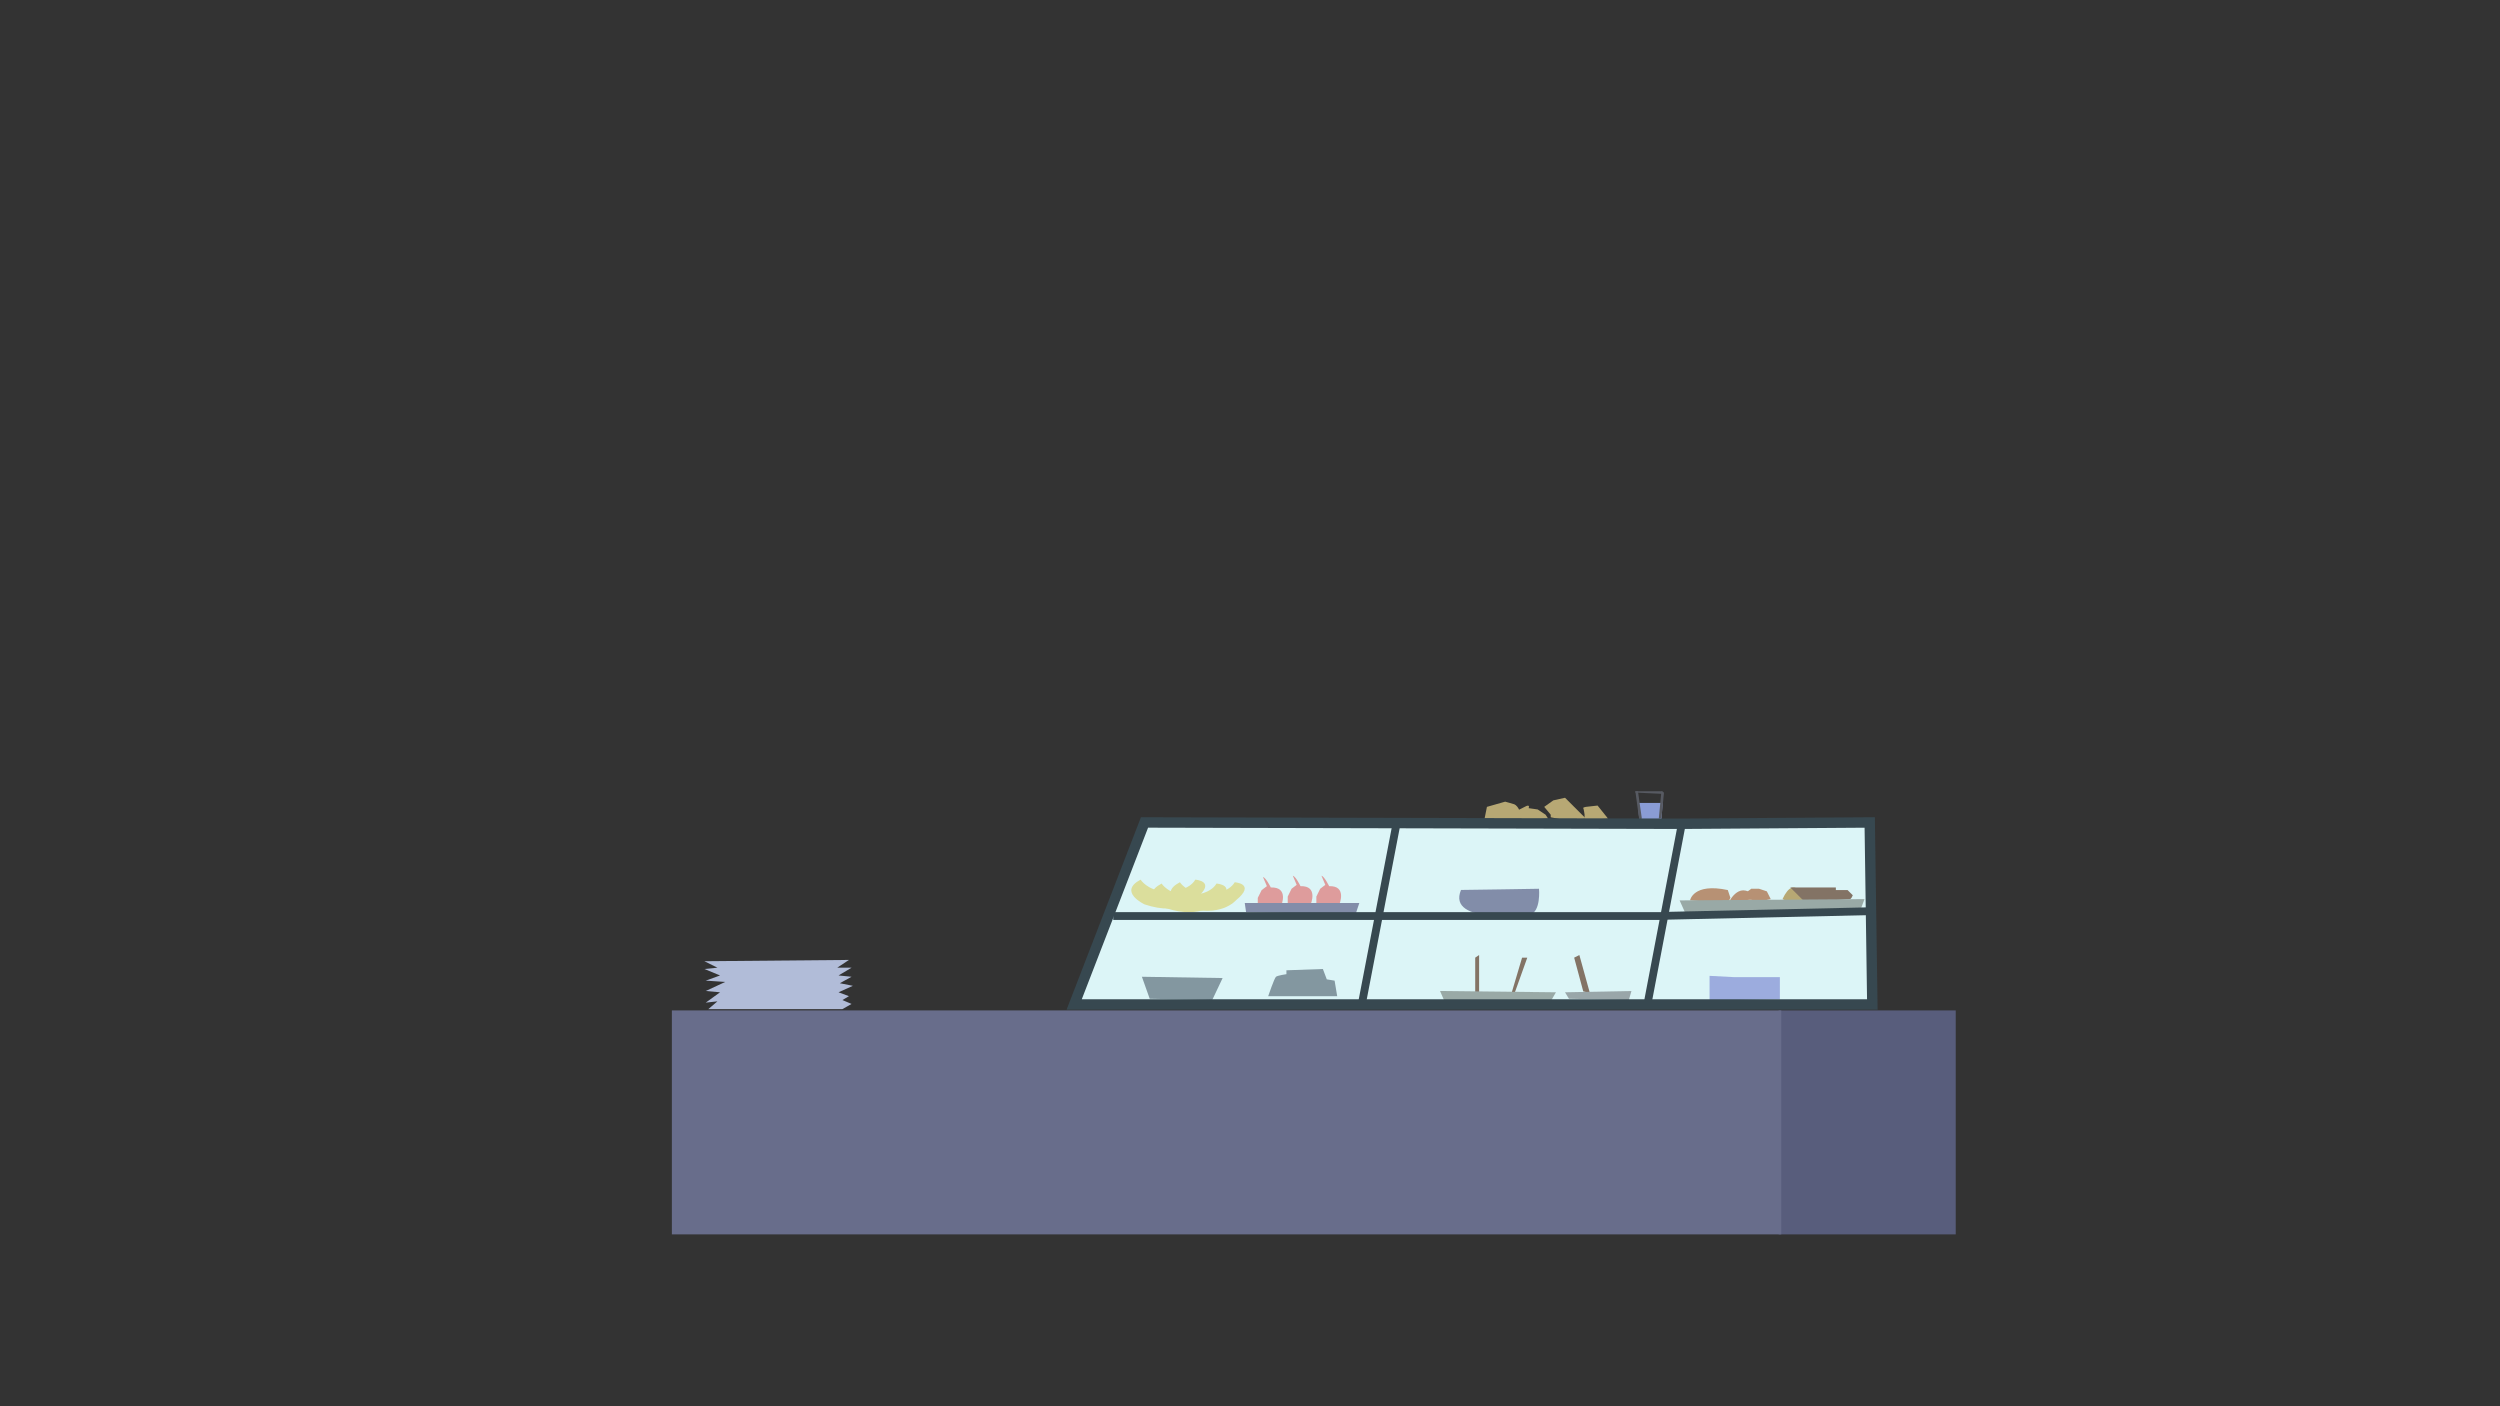 <svg xmlns="http://www.w3.org/2000/svg" width="1920" height="1080" viewBox="0 0 1920 1080">
  <rect x="0" y="0" width="1920" height="1080" fill="#333333" stroke="none"/>
  <defs>
    <style>
      .cls-1 {
        fill: #585d7c;
      }

      .cls-2 {
        fill: #686d8b;
      }

      .cls-3 {
        fill: #dcf5f7;
      }

      .cls-10, .cls-11, .cls-12, .cls-13, .cls-14, .cls-15, .cls-16, .cls-17, .cls-18, .cls-3, .cls-4, .cls-5, .cls-6, .cls-7, .cls-8, .cls-9 {
        fill-rule: evenodd;
      }

      .cls-4 {
        fill: #b79174;
      }

      .cls-5 {
        fill: #9cacde;
      }

      .cls-6 {
        fill: #b7a874;
      }

      .cls-7 {
        fill: #837365;
      }

      .cls-8 {
        fill: #dbde9c;
      }

      .cls-9 {
        fill: #de9c9c;
      }

      .cls-10 {
        fill: #8a9cd5;
      }

      .cls-11 {
        fill: #575a62;
      }

      .cls-12 {
        fill: #99a9a6;
      }

      .cls-13 {
        fill: #99a6a9;
      }

      .cls-14 {
        fill: #8397a0;
      }

      .cls-15 {
        fill: #828da9;
      }

      .cls-16 {
        fill: #b1bcd8;
      }

      .cls-17 {
        fill: none;
        stroke: #374850;
        stroke-width: 8px;
      }

      .cls-18 {
        fill: #374850;
      }
    </style>
  </defs>
  <g>
    <rect class="cls-1" x="1366" y="776" width="136" height="172"/>
    <rect class="cls-2" x="516" y="776" width="852" height="172"/>
  </g>
  <g id="Makanan">
    <path class="cls-3" d="M827.98,772.411l608.96-2-2-138.763-554.964,1Z"/>
    <g>
      <path class="cls-4" d="M1297.95,691.508s2.31-13.663,29-7.951l2,5.963-2,3.976Z"/>
      <path class="cls-4" d="M1327.95,692.547s8.93-18.3,20.99-2Z"/>
      <path class="cls-4" d="M1359.94,690.551l-3-5.99-6-2h-6l-4,3,3,4.992,6,2Z"/>
      <path class="cls-5" d="M1312.95,768.417V749.45l19,1h34.99v16.971Z"/>
      <path class="cls-6" d="M1385.94,691.549s-7.25-21.819-17-1l7,3Z"/>
      <path class="cls-7" d="M1374.94,681.566h35v2h9l4,3.993-1,2-1,1-28,2-8-1Z"/>
      <path class="cls-7" d="M1215.95,761.429l-7-25.955,4-2,8,28.951Z"/>
      <path class="cls-7" d="M1168.96,735.474h4l-10,27.952-2-1Z"/>
      <path class="cls-7" d="M1132.96,735.474l3-2v29.949l-3-1V735.474Z"/>
      <path class="cls-8" d="M875.977,675.576s5.186,8.176,18,8.985h7s12.572-1.16,17-8.985c0,0,16.58,1.048,1,13.976,0,0-11.976,14.5-40,4.992C878.977,694.544,858.327,684.894,875.977,675.576Z"/>
      <path id="Shape_32_copy" data-name="Shape 32 copy" class="cls-8" d="M892.124,678.571s5.2,8.1,18.058,8.9h7.023s12.614-1.148,17.055-8.9c0,0,16.635,1.037,1,13.839,0,0-12.015,14.361-40.129,4.942C895.134,697.352,874.417,687.8,892.124,678.571Z"/>
      <path id="Shape_32_copy_2" data-name="Shape 32 copy 2" class="cls-8" d="M906.15,677.573s5.2,8.083,18.049,8.883h7.018s12.607-1.146,17.046-8.883c0,0,16.626,1.035,1,13.819,0,0-12.009,14.34-40.108,4.935C909.158,696.327,888.453,686.786,906.15,677.573Z"/>
      <path class="cls-9" d="M983.969,695.542s6.246-14.417-8-13.976c0,0-3.744-7.587-6-7.986l3,6.988-4,3-3,5.989v4.992Z"/>
      <path id="Shape_33_copy" data-name="Shape 33 copy" class="cls-9" d="M1006.62,694.544s6.12-14.417-7.845-13.976c0,0-3.672-7.587-5.884-7.987l2.942,6.989-3.922,2.994-2.942,5.99v4.992Z"/>
      <path id="Shape_33_copy_2" data-name="Shape 33 copy 2" class="cls-9" d="M1028.62,694.544s6.12-14.417-7.85-13.976c0,0-3.67-7.587-5.88-7.987l2.94,6.989-3.92,2.994-2.94,5.99v4.992Z"/>
      <path class="cls-6" d="M1139.96,629.655l2-9.983,14-3.993s5.76,1.565,7,2,3.21,2.466,4,4.992,0.5,2.871,2,4.991,2,2,2,2h-31Z"/>
      <path class="cls-6" d="M1188.95,628.657l-1.99-3-6-3.993-7-1s1.67-3.6-3-1-7.87,3.211-7,4.991,2,3.994,2,3.994-5.48,1.291,4,1S1188.95,628.657,1188.95,628.657Z"/>
      <path class="cls-6" d="M1217.95,628.657l-16-15.973-9,2-6.99,4.991,4.99,5.99v2l10,2-5,2Z"/>
      <path class="cls-6" d="M1234.95,628.657l-8-9.983-9,1s-2.43.436-2,1,1,4.992,1,4.992v2s-0.74,2.082,3,2S1234.95,628.657,1234.95,628.657Z"/>
      <path class="cls-10" d="M1258.95,629.655l-1-12.978h19l-1,12.978h-17Z"/>
      <path class="cls-11" d="M1258.95,629.655l-3-21.963h2l3,20.965Z"/>
      <path class="cls-11" d="M1273.95,628.657l2-20.965,2,1-2,19.966h-2Z"/>
      <path class="cls-11" d="M1255.95,607.692h21v2l-21-1v-1Z"/>
    </g>
    <g>
      <path class="cls-12" d="M1293.95,700.454l-4-8.946,141.99-.994-3,7.952Z"/>
      <path class="cls-12" d="M1108.96,768.042l-3-6.957,88.99,0.994-4,6.957Z"/>
      <path class="cls-13" d="M1204.95,767.048l-3-4.969,51-.994-2,6.957"/>
      <path class="cls-14" d="M882.976,767.048l-6-16.9,62,0.994-8,16.9Z"/>
      <path class="cls-14" d="M973.97,765.06h53l-2-11.927-6-.994-3-7.951-28,.993v2.982s-6.7.946-8,1.988S973.97,765.06,973.97,765.06Z"/>
      <path class="cls-15" d="M956.971,700.454l-1-6.958h88l-3,8.946Z"/>
      <path class="cls-15" d="M1122.06,683.478c0.9,0.079,59.9-.915,59.9-0.915s1.63,17.639-7,19.879C1174.74,702.423,1110.62,710.638,1122.06,683.478Z"/>
      <path class="cls-16" d="M646.993,775l7-3.976-7-2.982,5-2.982-8-2.981,11-4.97-10-1.988,9-4.97-10-.994,10-5.963h-11l9-5.964L541,738.224l10,4.97-10,.994,12,4.969-11,3.976,15,0.994-15,6.958,11,0.994-11,7.951,9-.994L544,775H646.993Z"/>
    </g>
    <g>
      <path class="cls-17" d="M824.98,771.412l54-139.761,412.973,1,143.99-1,2,139.761H824.98Z"/>
      <path class="cls-18" d="M854.978,700.534H1058.96v5.989H854.978v-5.989Z"/>
      <path id="Rectangle_27_copy" data-name="Rectangle 27 copy" class="cls-18" d="M1058.96,700.534h220.99v5.989H1058.96v-5.989Z"/>
      <path id="Rectangle_27_copy_2" data-name="Rectangle 27 copy 2" class="cls-18" d="M1279.81,700.326l158.95-3.576,0.14,5.988-158.95,3.576Z"/>
      <path id="Rectangle_27_copy_3" data-name="Rectangle 27 copy 3" class="cls-18" d="M1262.17,771.384l26.79-140.538,5.88,1.147-26.78,140.538Z"/>
      <path id="Rectangle_27_copy_4" data-name="Rectangle 27 copy 4" class="cls-18" d="M1042.97,770.26l27.04-140.6,5.94,1.148-27.04,140.6Z"/>
    </g>
  </g>
</svg>
